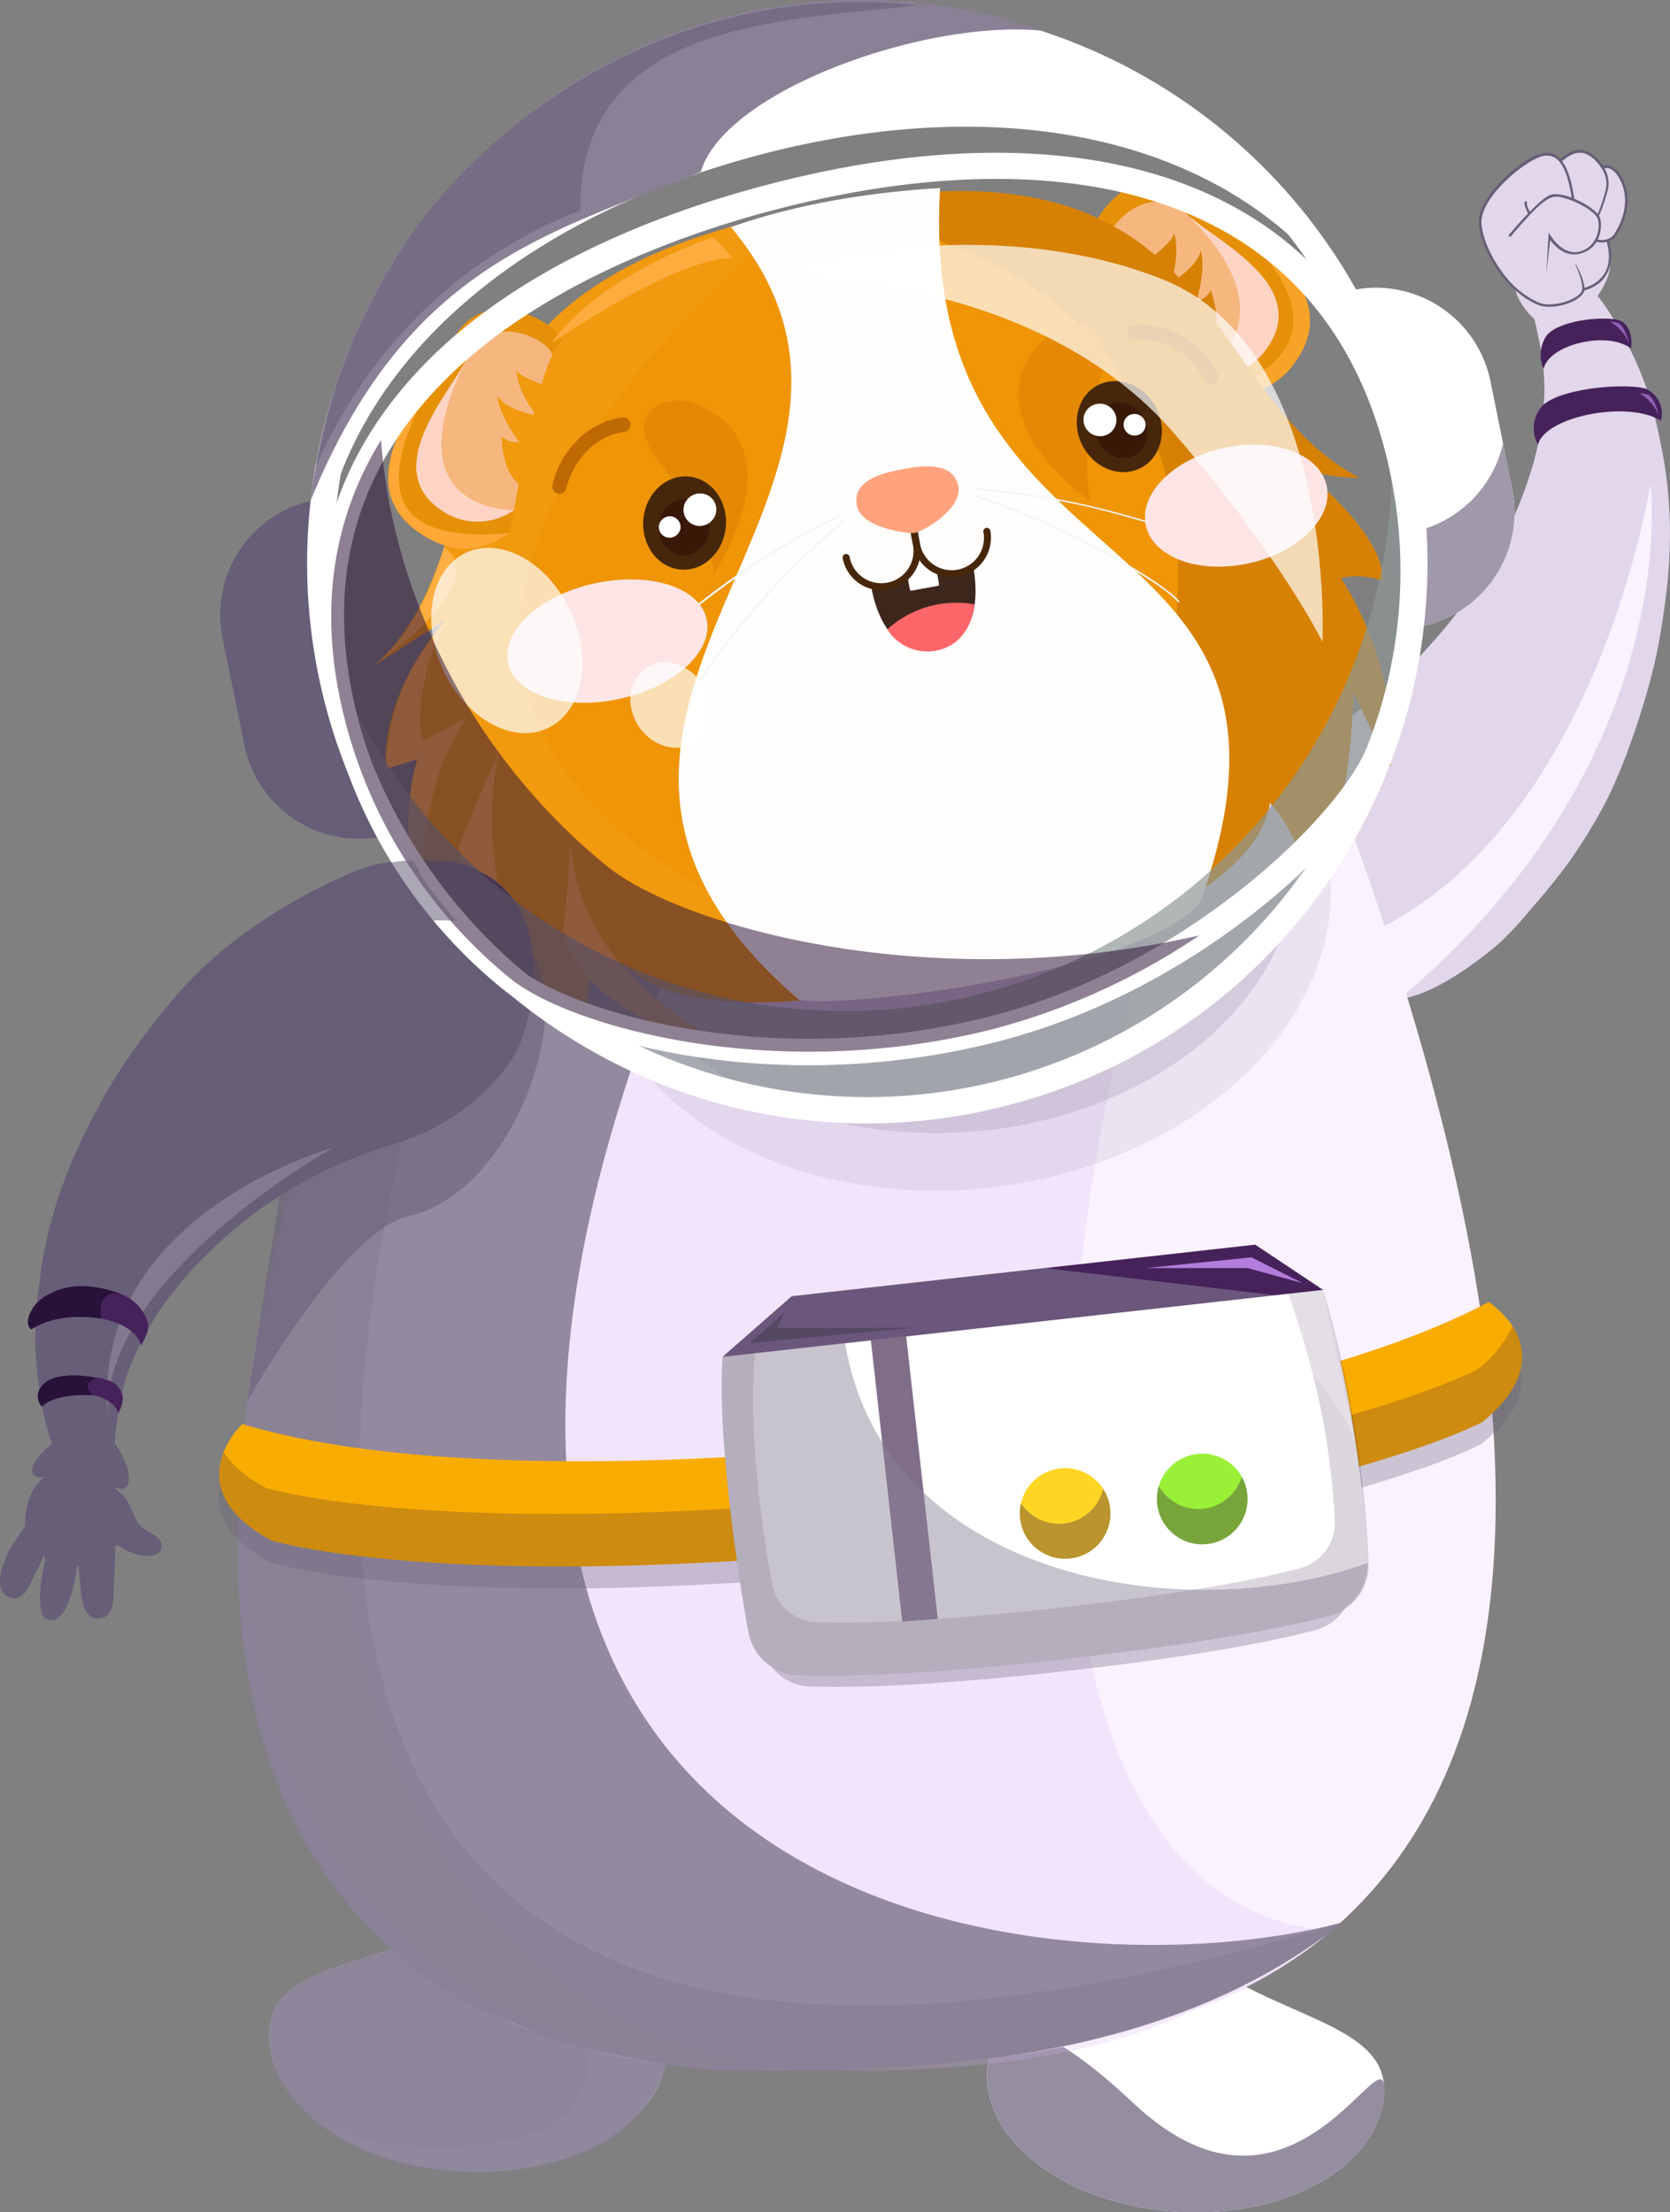 <svg xmlns="http://www.w3.org/2000/svg" viewBox="0 0 266.46 353.04"><rect x="0" y="0" width="266.46" height="353.04" fill="#808080" stroke="none"/><defs><style>.cls-1{isolation:isolate;}.cls-2{fill:#e1d6ea;}.cls-3,.cls-34,.cls-36{fill:#675e77;}.cls-4{fill:#46225b;}.cls-5{fill:#d1c7e0;}.cls-35,.cls-39,.cls-53,.cls-6,.cls-7{fill:#8a8196;}.cls-6{opacity:0.9;}.cls-12,.cls-13,.cls-27,.cls-30,.cls-34,.cls-36,.cls-52,.cls-53,.cls-56,.cls-6,.cls-7{mix-blend-mode:multiply;}.cls-7{opacity:0.39;}.cls-57,.cls-8{fill:#fff;}.cls-9{fill:#faf3ff;}.cls-10{fill:#d5b4ef;}.cls-10,.cls-57{opacity:0.22;}.cls-11{fill:#ffcd97;opacity:0.12;mix-blend-mode:luminosity;}.cls-12,.cls-13{fill:#9e96aa;}.cls-12{opacity:0.17;}.cls-13{opacity:0.29;}.cls-14{fill:#e59007;}.cls-15{fill:#f7a328;}.cls-16{fill:#ffccc0;opacity:0.65;}.cls-17{fill:#ffdcd7;opacity:0.78;}.cls-18{fill:#ef9506;}.cls-19{fill:#b76800;opacity:0.43;}.cls-20{fill:#ffba5f;opacity:0.11;}.cls-21{fill:#fffefd;}.cls-22{fill:#e58905;}.cls-23{fill:#bf6902;}.cls-24{fill:#f2f6f9;}.cls-25{fill:#ffa836;}.cls-26{fill:#ffae43;}.cls-27{fill:#fce5e4;}.cls-28{fill:#47270b;}.cls-29{fill:#381807;}.cls-30{fill:#3d271c;}.cls-31{fill:#ffa27d;}.cls-32{fill:#ff6669;}.cls-33{fill:#ffac3e;}.cls-34{opacity:0.54;}.cls-35,.cls-38{opacity:0.81;}.cls-36{opacity:0.32;}.cls-37,.cls-51{fill:#371a45;}.cls-40{opacity:0.69;}.cls-41{fill:#8c9695;}.cls-42{opacity:0.7;}.cls-43{opacity:0.53;}.cls-44{fill:#2b1135;}.cls-45{fill:#f9ac00;}.cls-46{opacity:0.23;}.cls-47{opacity:0.18;}.cls-48{fill:#9aef37;}.cls-49{opacity:0.35;}.cls-50{fill:#ffd524;}.cls-51{opacity:0.63;}.cls-52{opacity:0.47;}.cls-53,.cls-56{opacity:0.56;}.cls-54{fill:#28123a;}.cls-55{fill:#b27ddb;}.cls-56{fill:#453d51;}.cls-58{fill:#905fb2;}</style></defs><title>Asset 2ldpi</title><g class="cls-1"><g id="Layer_2" data-name="Layer 2"><g id="Layer_1-2" data-name="Layer 1"><path class="cls-2" d="M217.78,160c-.37,0-.74-.07-1.11-.13a15.3,15.3,0,0,1-3.47-1,13.86,13.86,0,0,1-1.54-.79,12.14,12.14,0,0,1-1.71-1.16,17.19,17.19,0,0,1-2.66-2.81,18.05,18.05,0,0,1-1.88-3.2,23.78,23.78,0,0,1-1.31-3.27,31.44,31.44,0,0,1-1.58-10.71,17,17,0,0,1,.55-3.79,35.16,35.16,0,0,1,1.27-3.74,34.53,34.53,0,0,1,3.65-6.76,39.56,39.56,0,0,1,4.67-5.64,56.43,56.43,0,0,1,5-4.28c1.47-1.16,2.9-2.3,4.3-3.54s2.65-2.45,3.91-3.73c1.49-1.55,3-3.27,4.68-5.24,1.37-1.63,2.74-3.44,4.19-5.53.88-1.27,1.75-2.63,2.64-4.15,1.09-1.89,2.15-3.87,3.15-5.88A64.34,64.34,0,0,0,243.34,78c.47-1.32.87-2.55,1.23-3.75a49.29,49.29,0,0,0,1.85-11.51,35.08,35.08,0,0,0-.36-5.53c-.21-1.54-.52-3.16-1-5.25-.18-.79-.38-1.56-.58-2.34s-.44-1.68-.63-2.53a1.19,1.19,0,0,1-.09-.36l-.12-.55a10.67,10.67,0,0,1-.27-2.12,9.43,9.43,0,0,1,.14-2,5.78,5.78,0,0,1,.31-1.1,4.32,4.32,0,0,1,.42-.76,2.75,2.75,0,0,1,.44-.52l.09-.09a2.15,2.15,0,0,1,1.34-.61h.42a2.91,2.91,0,0,1,.73.17,3.37,3.37,0,0,1,.59.32l.08,0-.15-.07A12.26,12.26,0,0,1,250,41.32a28.55,28.55,0,0,1,2.66,3.26A39.05,39.05,0,0,1,256,48.69c.72,1,1.35,2.05,1.88,3,.63,1.06,1.25,2.21,2,3.63a53.19,53.19,0,0,1,2.82,6.59c.57,1.66,1.06,3.33,1.45,5l0,.08c.36,1.55.66,2.91.91,4.19.22,1.08.46,2.37.64,3.66a73.61,73.61,0,0,1,.69,7.34,77.38,77.38,0,0,1-.1,8c-.16,2.38-.44,4.85-.83,7.57-.33,2.22-.72,4.79-1.28,7.26s-1.26,5.14-2,7.52c-.86,2.78-1.62,5-2.4,7.13-.88,2.39-1.85,4.71-2.88,6.92-.55,1.17-1.16,2.29-1.74,3.34s-1.36,2.38-2.06,3.49-1.28,2-2,3.07-1.48,2.07-2.2,3c-1.37,1.79-2.9,3.64-4.7,5.66a50.7,50.7,0,0,1-5.28,5.65c-10.16,8.46-15.11,8.51-15.11,8.51a1.62,1.62,0,0,1-.58.17l-.07,0-.22.06-.21.06c-.28.07-.55.12-.83.17a15.63,15.63,0,0,1-1.57.22A14.6,14.6,0,0,1,217.78,160Z"/><ellipse class="cls-2" cx="253.18" cy="45.97" rx="5.76" ry="2.17" transform="translate(70.66 227.36) rotate(-55.12)"/><ellipse class="cls-2" cx="250.2" cy="46.13" rx="5.61" ry="2.23" transform="translate(109.62 258.18) rotate(-66.9)"/><ellipse class="cls-2" cx="247.87" cy="47.16" rx="2.36" ry="5.29" transform="translate(-4.03 61.72) rotate(-14.08)"/><ellipse class="cls-2" cx="245.56" cy="48.32" rx="2.35" ry="5.32" transform="translate(26.55 169.44) rotate(-40.08)"/><path class="cls-2" d="M252.66,46.16s6-1.16,3.72-8.29l-.84-6.38-14,.5s-3.62,5.57-2.81,9.27,4.72,6.36,6.85,7.24S252.3,48,252.66,46.16Z"/><path class="cls-2" d="M251.88,37.39s4.36,2.31,5.8.15,2.91-6.05.64-9.59-4.95.82-4.95.82S251.33,35.51,251.88,37.39Z"/><path class="cls-2" d="M248.62,25.91c.18-.13,2.2-2.08,3.82-1.78s4.81,3.09,3.91,6.37-2.51,8.11-5.24,6.16S248.62,25.91,248.62,25.91Z"/><path class="cls-2" d="M240.32,44.55s-3.58-4.11-4.13-8.63,7.13-10.55,9.92-11.25,4.08,2.6,4.7,5.95,0,5.3-1.92,6.69-5.72-3.67-5.45-5l-1.51,6.41Z"/><path class="cls-3" d="M252.82,46.33c3.1-.77,5.06-3.57,3.94-7.85a2.11,2.11,0,0,0,1.07-.83c3.82-5.73.82-12-2.06-11.2a6,6,0,0,0-3.29-2.52c-.94-.17-2.16.33-3.53,1.45a2.75,2.75,0,0,0-2.88-.9c-3,.75-10.61,6.91-10.06,11.48s4.44,10.66,9.46,12.72C247.55,49.54,252.23,48.33,252.82,46.33Zm-7.2,2a13.7,13.7,0,0,1-5.17-3.92c-.37-.43-3.56-4.27-4.07-8.5s6.92-10.31,9.77-11a2.75,2.75,0,0,1,2.84,1c.21,0,3.41-4,6.54.93l.08.13c.09,0,1.33-.77,2.56,1.15,2.54,4,.15,8.17-.65,9.36a1.86,1.86,0,0,1-1.23.78c.06.47,1.07,3.13-.27,5.37A5.45,5.45,0,0,1,252.51,46l0,.14C252.15,47.81,247.7,49.17,245.62,48.31Z"/><path class="cls-3" d="M252.48,23.93c-1.5-.27-2.75.9-3.66,1.56-.18.13,0,.43.33.22,1.34-1,2.35-1.55,3.25-1.39,1.58.29,4.63,3,3.77,6.13s-2.41,7.86-5,6a2.79,2.79,0,0,1-.74-.81c-.14-.21-.46,0-.32.23a3.1,3.1,0,0,0,.84.91c2.86,2,4.55-2.68,5.53-6.27C257.43,27.3,254.39,24.28,252.48,23.93Z"/><path class="cls-3" d="M251,30.58c-1.32-7.12-4.45-8.53-11.23-1.86-1.55,1.53-4.09,4.49-3.76,7.24.48,4,4.16,8.93,4.44,8.73S237,41,236.38,35.89c-.31-2.56,2.15-5.41,3.65-6.88,6.64-6.53,9.34-5.12,10.6,1.66.59,3.18,0,5.12-1.85,6.48-1.71,1.23-5.4-3.57-5.15-4.82a.19.19,0,1,0-.38-.07C243,33.73,246.89,39,249,37.47,251.3,35.8,251.53,33.44,251,30.58Z"/><path class="cls-3" d="M258.48,27.84c-1.22-1.92-2.9-1.61-2.81-1.16s1.17-.69,2.5,1.39c2.54,4,.15,8.17-.65,9.36s-3.56,1.38-4-.72c0-.26-.42-.16-.37.09.49,2.45,3.7,2.29,4.66.85C259.82,34.67,260.46,30.93,258.48,27.84Z"/><path class="cls-2" d="M241,37.55s4.69-5.71,6.59-6.28,7.46,2.06,7.66,3.88S255,39.59,252,40.3s-4.76-2.57-4.76-2.57l-.55,6.16S239.46,43.15,241,37.55Z"/><path class="cls-3" d="M246.7,43.89c.14-2.24.27-4.49.4-6.77.06.05,2.67,5.07,6.43,2.29A4.46,4.46,0,0,0,255,35.18c-.2-1.39-3.42-3-5.11-3.49-2.3-.69-3-.8-8.81,6h0a.19.19,0,1,1-.28-.25,57,57,0,0,1,4-4.36c2.07-2,2.59-1.93,2.68-2,2-.59,6.86,1.82,7.73,3.51l.06.12c.37.88.49,5-3.38,5.81-2.3.47-3.91-1.36-4.54-2.24l-.66,5.61h0Z"/><path class="cls-3" d="M252.36,46.45c-.08.81,1.53.25-.91-4.27,0,0-.11,0-.09,0C251.74,43.06,252.81,45.63,252.36,46.45Z"/><path class="cls-4" d="M260.23,55.62c-3.73-2.89-13.09-.66-13.93,3.26a5.43,5.43,0,0,1,.54-5.42c2.22-2.52,9.76-3.1,11.74-2.25C259.77,51.73,260.59,53.55,260.23,55.62Z"/><path class="cls-4" d="M265,67.15c-5.25-3.32-18.43-.71-19.6,3.81a5.36,5.36,0,0,1,.74-6.25c3.11-2.91,13.74-3.61,16.52-2.64A4.29,4.29,0,0,1,265,67.15Z"/><path class="cls-5" d="M106.39,327.57C105.74,339,91,347.48,73.54,346.49S42.38,335.43,43,324s19.18-9.92,32.85-18.92C90.51,295.44,107,316.14,106.39,327.57Z"/><path class="cls-6" d="M107.73,321.3c-.65,11.44-5.68,22.79-26.31,25C56.93,348.91,42.38,335.43,43,324s19.18-9.92,32.85-18.92C90.51,295.44,108.37,309.86,107.73,321.3Z"/><path class="cls-7" d="M94.25,316c-.65,11.44,3.65,23.95-17,26.16C52.78,344.79,42.38,335.43,43,324s19.18-9.92,32.85-18.92C90.51,295.44,94.9,304.57,94.25,316Z"/><path class="cls-8" d="M157.48,330.46C156.84,341.9,170.5,352,188,353s32.21-7.48,32.85-18.92-17.94-12-30.51-22.5C176.88,300.32,158.13,319,157.48,330.46Z"/><path class="cls-6" d="M157.48,330.46C156.84,341.9,170.5,352,188,353s32.21-7.48,32.85-18.92-14.26,25.74-39.93,1.62C168.14,323.66,158.13,319,157.48,330.46Z"/><path class="cls-9" d="M217,136.32C193.47,67.23,104.5,57,67.63,127.92c-88.9,214.05,51.65,202.62,61,202.3,5-.17,55,1.38,82.48-21C238.83,286.63,253.3,238.7,217,136.32Z"/><path class="cls-10" d="M201.25,107.91c-45.36-50.93-109.17-27-133.62,20-88.9,214.05,51.65,202.62,61,202.3,1.95-.07,38.06,2.49,61.49-9.33,9.63-3.38,16.31-7.13,21.17-12.81C147.43,301,171,151.62,201.25,107.91Z"/><path class="cls-11" d="M67.63,127.92c-88.9,214.05,61,202.3,61,202.3S13.27,332.56,67.63,127.92Z"/><path class="cls-6" d="M58.24,151.57C17.56,263.22,46.42,301.87,71.11,317.45c4.9,3.1,10,5,13.94,6.69,8.84,3.79,26.21,6.39,31.64,6.3,19.16-.31,65.35,2.1,97.53-23.66C165.52,319.7,40.81,305,111.31,143.21c7.26-16.66-34.69.11-29.25-23.09C75.3,128.4,63.48,137.19,58.24,151.57Z"/><path class="cls-6" d="M58.24,151.57C17.56,263.22,46.42,301.87,71.11,317.45c4.9,3.1,10,5,13.94,6.69,8.84,3.79,26.21,6.39,31.64,6.3,19.16-.31,65.35,2.1,97.53-23.66C-21.26,377.54,76.62,143.32,82.06,120.12,75.3,128.4,63.48,137.19,58.24,151.57Z"/><ellipse class="cls-12" cx="153.29" cy="145.1" rx="59.29" ry="44.69" transform="translate(-16.33 19.47) rotate(-6.9)"/><ellipse class="cls-13" cx="151.64" cy="139.21" rx="55.24" ry="41.55" transform="translate(-9.74 11.41) rotate(-4.18)"/><path class="cls-14" d="M174.62,37.36C173.51,35,182.57,23.42,190.8,31c5.7,5.24,24.31,14,16.2,26.28a12.57,12.57,0,0,1-13.59,5.52S180.11,39.66,174.62,37.36Z"/><path class="cls-15" d="M190.8,31c5.7,5.24,24.31,14,16.2,26.28a12.57,12.57,0,0,1-13.59,5.52S224.24,55.85,190.8,31Z"/><path class="cls-16" d="M176.76,38.92c-.88-1.89,6.17-10.67,12.72-4.64,4.55,4.17,19.37,11.15,12.91,20.93a10,10,0,0,1-10.82,4.4S181.52,42.94,176.76,38.92Z"/><path class="cls-17" d="M189.48,34.28c4.55,4.17,19.37,11.15,12.91,20.93a10,10,0,0,1-10.82,4.4S207,51.41,189.48,34.28Z"/><path class="cls-18" d="M202.57,128.06s6.65,7,4.77,13.65c8.36-5.58,8.61-31.32,8.61-31.32s6.73,14.63,5.89,11.44c1.46-16-7.91-29.61-7.91-29.61a12.4,12.4,0,0,1,6.65.45c.57-7.53-13.84-18.78-13.84-18.78s2.76,2.34,10.15,2.36c-27-14.29-21.09-57.87-89.48-42.54C62.06,46.12,82.17,86.23,59.7,106.2l11.45-7.31s-10.21,10.82-9.59,23.81l6-2s-4.15,11.92,4,31.78l3.6-15.81s5,20.17,17.5,25.79c1.64,1.12,1.48-14.08,1.48-14.08,7.63,9.68,15.37,15.87,56.55,8C202.93,146.5,202.57,128.06,202.57,128.06Z"/><path class="cls-19" d="M202.57,128.06s6.65,7,4.77,13.65c8.36-5.58,8.61-31.32,8.61-31.32s6.73,14.63,5.89,11.44c1.46-16-7.91-29.61-7.91-29.61a12.4,12.4,0,0,1,6.65.45c.57-7.53-13.84-18.78-13.84-18.78s2.76,2.34,10.15,2.36c-27-14.29-21.09-57.87-89.48-42.54,87.74,8.3,66,104,23.31,122.7C202.93,146.5,202.57,128.06,202.57,128.06Z"/><path class="cls-20" d="M127.41,33.71C62.06,46.12,82.17,86.23,59.7,106.2l11.45-7.31s-10.21,10.82-9.59,23.81l6-2s-4.15,11.92,4,31.78l3.6-15.81s5,20.17,17.5,25.79c1.64,1.12,1.48-14.08,1.48-14.08,7.63,9.68,15.37,15.87,56.55,8C138.09,153,20.82,125.55,127.41,33.71Z"/><path class="cls-21" d="M150,30C146,96.19,214,80.4,191.61,143.76c-8.36,11-53.9,17.06-64.07,15.84-53.16-45.61,24.52-81-10.92-123.36C127.41,32.42,139.35,30.64,150,30Z"/><path class="cls-22" d="M175.87,59.46c2.14-7.65-3.86-9.39-8.43-6.18-14.23,12.65,6.68,26.81,6.68,26.81S171.69,74.32,175.87,59.46Z"/><path class="cls-22" d="M104.71,73c-4.8-6.33.15-10.15,5.57-8.84,17.88,6.56,3.62,27.39,3.62,27.39S114,85.27,104.71,73Z"/><path class="cls-23" d="M90,78.51a1.16,1.16,0,0,0,.38-.67,12.91,12.91,0,0,1,3.12-5.7,10.26,10.26,0,0,1,6-3.2,1.17,1.17,0,1,0-.21-2.33,12.61,12.61,0,0,0-7.45,3.93,14.74,14.74,0,0,0-3.7,6.88A1.17,1.17,0,0,0,89,78.78,1.19,1.19,0,0,0,90,78.51Z"/><path class="cls-23" d="M192.7,61.16a1.17,1.17,0,0,0,1.58-1.53A14.87,14.87,0,0,0,189,53.89a12.61,12.61,0,0,0-8.19-2,1.17,1.17,0,0,0,.38,2.31,10.43,10.43,0,0,1,6.56,1.62,12.5,12.5,0,0,1,4.43,4.74A1.15,1.15,0,0,0,192.7,61.16Z"/><path class="cls-24" d="M191.49,86.88l.07,0a.14.14,0,0,0,0-.21c-.09-.09-2.48-2.28-17.86-6A128.23,128.23,0,0,0,156,77.91a.14.14,0,0,0-.16.13.14.14,0,0,0,.13.16,128.1,128.1,0,0,1,17.71,2.69c15.23,3.7,17.71,5.93,17.73,6A.12.12,0,0,0,191.49,86.88Z"/><path class="cls-24" d="M188.12,96.18l0,0a.15.15,0,0,0,.05-.2c-.07-.11-1.86-2.81-15.92-10.11A128.14,128.14,0,0,0,155.71,79a.15.15,0,0,0-.19.09.16.16,0,0,0,.1.19,127.53,127.53,0,0,1,16.55,6.83c13.92,7.23,15.79,10,15.8,10A.17.17,0,0,0,188.12,96.18Z"/><path class="cls-14" d="M89.56,54.51c.17-2.62-12.5-10.07-17.39,0-3.39,7-17.49,21.93-5.44,30.38a12.56,12.56,0,0,0,14.66.17S85.29,58.66,89.56,54.51Z"/><path class="cls-25" d="M72.17,54.5c-3.39,7-17.49,21.93-5.44,30.38,7.77,5.46,12.72,1.15,14.66.17C52.62,87.73,66,66.16,72.17,54.5Z"/><path class="cls-16" d="M88.11,56.75c.13-2.08-9.64-7.67-13.54.34-2.69,5.55-13.93,17.47-4.33,24.21A10.09,10.09,0,0,0,82,81.41S85.32,62.14,88.11,56.75Z"/><path class="cls-17" d="M74.57,57.09c-2.69,5.55-13.93,17.47-4.33,24.21A10.09,10.09,0,0,0,82,81.41S62,81.9,74.57,57.09Z"/><path class="cls-24" d="M104.25,103.44a.11.11,0,0,0,.1-.08s1.5-3,14.32-12a129.3,129.3,0,0,1,15.48-9,.13.13,0,0,0,.07-.19.15.15,0,0,0-.19-.07,125.85,125.85,0,0,0-15.53,9c-12.94,9.12-14.36,12-14.41,12.15a.14.14,0,0,0,.07.19A.1.1,0,0,0,104.25,103.44Z"/><path class="cls-24" d="M110.78,110.86a.14.14,0,0,0,.12-.11s.74-3.28,11-15.1a127.67,127.67,0,0,1,12.89-12.43.13.13,0,0,0,0-.2.14.14,0,0,0-.2,0,125.49,125.49,0,0,0-12.93,12.46c-10.4,11.94-11.08,15.1-11.11,15.23a.15.15,0,0,0,.12.17A0,0,0,0,0,110.78,110.86Z"/><path class="cls-26" d="M70.88,87.27c7.89,6-11.18,18.93-11.18,18.93S66.61,101.78,70.88,87.27Z"/><path class="cls-26" d="M71.48,99a34.49,34.49,0,0,0-9.92,23.72s6.18-1.83,7.9-2.63C65.19,119.77,67,105.52,71.48,99Z"/><path class="cls-26" d="M67.7,118c-5.57,12.7-.28,32-.28,32s-2.5-21.78,7-35.39C73.34,114.94,68.11,118.23,67.7,118Z"/><path class="cls-26" d="M79.54,120.29c-.72,1.12-5.61,12.87-6.4,14.92,4.93,25.54,14.53,27.67,14.53,27.67S74.79,143.28,79.54,120.29Z"/><path class="cls-26" d="M91.13,133.87c-.09,1.71-.87,11.59-1.23,14.67,3.94,15.39,27.13,18.7,27.13,18.7S91.28,156.11,91.13,133.87Z"/><path class="cls-27" d="M211.67,77.49c1.13,5.09-4.42,10.63-12.38,12.4s-15.33-.91-16.46-6,4.41-10.64,12.38-12.4S210.54,72.41,211.67,77.49Z"/><path class="cls-27" d="M112.75,98.79c1.13,5.08-5,10.77-13.8,12.72s-16.76-.6-17.89-5.69S86.11,95,94.87,93.1,111.63,93.71,112.75,98.79Z"/><path class="cls-28" d="M184.35,64.85c2,3.6,1,8-2.18,9.75s-7.36.31-9.34-3.29-1-8,2.17-9.75S182.37,61.25,184.35,64.85Z"/><path class="cls-29" d="M182.41,66.67a4.34,4.34,0,0,1-1.33,6,4.26,4.26,0,0,1-5.7-2,4.35,4.35,0,0,1,1.33-6A4.26,4.26,0,0,1,182.41,66.67Z"/><path class="cls-8" d="M177.67,65.56a2.58,2.58,0,0,1-.67,3.61,2.65,2.65,0,0,1-3.65-.7,2.56,2.56,0,0,1,.66-3.6A2.67,2.67,0,0,1,177.67,65.56Z"/><path class="cls-8" d="M182.47,66.81a1.7,1.7,0,0,1-.45,2.4,1.76,1.76,0,0,1-2.43-.45,1.72,1.72,0,0,1,.44-2.41A1.79,1.79,0,0,1,182.47,66.81Z"/><path class="cls-28" d="M102.67,82.67c-.46,4.09,2.1,7.76,5.72,8.2s6.93-2.52,7.4-6.6-2.1-7.76-5.72-8.2S103.13,78.59,102.67,82.67Z"/><path class="cls-29" d="M105.16,83.62a4.36,4.36,0,0,0,3.49,5,4.27,4.27,0,0,0,4.51-4,4.36,4.36,0,0,0-3.49-5A4.27,4.27,0,0,0,105.16,83.62Z"/><path class="cls-8" d="M109.12,80.79a2.58,2.58,0,0,0,2,3.09,2.66,2.66,0,0,0,3.11-2,2.56,2.56,0,0,0-2-3.08A2.66,2.66,0,0,0,109.12,80.79Z"/><path class="cls-8" d="M105.16,83.78a1.71,1.71,0,0,0,1.32,2,1.78,1.78,0,0,0,2.08-1.35,1.72,1.72,0,0,0-1.32-2A1.77,1.77,0,0,0,105.16,83.78Z"/><path class="cls-30" d="M149.29,103.69h0c-8.23,1-9.88-7.81-10.42-10.71,0,0,6.5,1.93,7.1-4.63,1.77-.22-.8.07.95-.26,4,7,8.29,1.83,8.29,1.83,1.44,7.69-.64,12.57-5.86,13.76Z"/><path class="cls-8" d="M149.47,91.21c.05.28.28,1.52.34,1.91,0,.18,0,.33-.08.35l-4.37.81c-.07,0-.16-.11-.2-.3-.08-.38-.31-1.64-.36-1.92l1.68-3Z"/><path class="cls-28" d="M141.77,94.08a6.26,6.26,0,0,1-7.31-5,.56.56,0,1,1,1.1-.21A5.14,5.14,0,1,0,145.67,87l-1.3-6.91a.56.56,0,0,1,1.11-.21l1.29,6.92A6.26,6.26,0,0,1,141.77,94.08Z"/><path class="cls-28" d="M153,92a6.27,6.27,0,0,1-7.3-5l-1.3-6.91a.56.56,0,0,1,1.11-.21l1.29,6.92a5.14,5.14,0,0,0,10.11-1.89.56.56,0,0,1,.44-.66.57.57,0,0,1,.66.45A6.28,6.28,0,0,1,153,92Z"/><path class="cls-31" d="M145.77,84.46c-.9.17-7.92-.82-8.5-3.91-.69-3.68,4.38-4.62,6.82-5.08s7.5-1.4,8.18,2.27C152.86,80.86,147,84.23,145.77,84.46Z"/><path class="cls-31" d="M144.2,76.07c3.81-.72,7-.82,7.48,1.78s-4.87,5.8-6,6c-.7.13-7.3-.83-7.79-3.44s2.51-3.65,6.33-4.36M144,74.88c-2.42.45-8.09,1.51-7.29,5.78.69,3.72,8.46,4.54,9.2,4.4,1.57-.3,7.65-3.88,7-7.43-.8-4.27-6.47-3.21-8.9-2.75Z"/><path class="cls-32" d="M155.48,96.45a16.28,16.28,0,0,0-13.9,4,7.58,7.58,0,0,0,8.35,3.26C152.87,102.92,155,100.45,155.48,96.45Z"/><path class="cls-18" d="M183.54,41.25s3.38-2.44,3.82-4c1,3.62-.57,7.9-.57,7.9s4.27-2.51,4.77-5.12c.94,2.76-.67,8.07-.67,8.07a3.39,3.39,0,0,0,2.31-1.8c2,6-.09,8.33-.09,8.33l-7.27-7Z"/><path class="cls-19" d="M183.54,41.25s3.38-2.44,3.82-4c1,3.62-.57,7.9-.57,7.9s4.27-2.51,4.77-5.12c.94,2.76-.67,8.07-.67,8.07a3.39,3.39,0,0,0,2.31-1.8c2,6-.09,8.33-.09,8.33l-7.27-7Z"/><path class="cls-18" d="M87.4,61.61s-4-1.12-5-2.47c.28,3.76,3.26,7.22,3.26,7.22s-4.88-.88-6.25-3.16c.08,2.92,3.42,7.34,3.42,7.34a3.35,3.35,0,0,1-2.78-.89c.16,6.33,3,7.78,3,7.78l4.41-9Z"/><path class="cls-20" d="M87.4,61.61s-4-1.12-5-2.47c.28,3.76,3.26,7.22,3.26,7.22s-4.88-.88-6.25-3.16c.08,2.92,3.42,7.34,3.42,7.34a3.35,3.35,0,0,1-2.78-.89c.16,6.33,3,7.78,3,7.78l4.41-9Z"/><path class="cls-33" d="M113.85,37.81c1.56,1.78.56.44,3,3.37-9.23,0-28.88,13.62-28.88,13.62S93.8,45,113.85,37.81Z"/><path class="cls-34" d="M39.46,223.59s15.23-27.13,25.69-29.49c15-3.4,24.69-26.88,21.13-39-6.06-20.62-40.93,31-40.93,31Z"/><path class="cls-3" d="M76.58,139.1c.33.16.65.33,1,.52a14.92,14.92,0,0,1,2.82,2.16,14.76,14.76,0,0,1,1.14,1.28,12.35,12.35,0,0,1,1.18,1.69,18.12,18.12,0,0,1,1.52,3.54,18.76,18.76,0,0,1,.7,3.64,24.13,24.13,0,0,1,.16,3.49,31.34,31.34,0,0,1-.29,4,31.93,31.93,0,0,1-1.61,6.49,15.92,15.92,0,0,1-1.68,3.3,30.47,30.47,0,0,1-2.3,3,32,32,0,0,1-5.39,4.94,35.4,35.4,0,0,1-6,3.53A49.34,49.34,0,0,1,62,182.84c-1.68.54-3.33,1.08-5,1.73s-3.15,1.31-4.67,2c-1.83.9-3.74,1.93-5.85,3.16-1.74,1-3.54,2.2-5.49,3.61-1.2.86-2.4,1.8-3.68,2.89-1.56,1.36-3.13,2.8-4.66,4.31a57.33,57.33,0,0,0-4.6,5.13c-.84,1-1.58,2-2.27,3a46.81,46.81,0,0,0-5.25,10,35.38,35.38,0,0,0-1.4,5.23c-.28,1.5-.51,3.11-.73,5.22-.08.79-.14,1.58-.2,2.37s-.13,1.71-.22,2.56a1.5,1.5,0,0,1,0,.37l-.06.55a11.2,11.2,0,0,1-.41,2,9.08,9.08,0,0,1-.73,1.76,5.22,5.22,0,0,1-.63.9,4.6,4.6,0,0,1-.61.56,2.39,2.39,0,0,1-.56.32l-.11,0a2,2,0,0,1-1.39.09l-.38-.16a3,3,0,0,1-.61-.42,3.43,3.43,0,0,1-.43-.5l-.06-.09.11.13a13,13,0,0,1-1.45-2.52,30.29,30.29,0,0,1-1.39-4,42.09,42.09,0,0,1-1.72-5c-.34-1.18-.58-2.38-.78-3.4-.23-1.2-.44-2.49-.64-4.06a53.77,53.77,0,0,1-.5-7.1c0-1.75.08-3.47.24-5.11v-.08c.16-1.56.31-2.93.48-4.2.14-1.08.32-2.36.56-3.61a69.21,69.21,0,0,1,1.67-7,75.32,75.32,0,0,1,2.57-7.36c.89-2.14,1.9-4.33,3.11-6.7,1-1.93,2.13-4.16,3.4-6.25s2.73-4.3,4.13-6.24c1.64-2.26,3-4.08,4.38-5.73,1.54-1.89,3.13-3.69,4.75-5.36.85-.89,1.75-1.71,2.6-2.47s2-1.7,2.94-2.48,1.77-1.37,2.78-2.11,2-1.38,2.92-2c1.79-1.17,3.75-2.33,6-3.55,2.05-1.12,4.25-2.29,6.51-3.33a32.26,32.26,0,0,1,3.11-1.26c.48-.17,1-.33,1.47-.47a17.92,17.92,0,0,1,1.8-.42h-.1l.1,0,.11,0,.18,0-.11,0a17.28,17.28,0,0,1,1.72-.26c.57-.06,1.12-.09,1.64-.11,1-.05,2.08-.06,3.09-.05.84,0,2,0,3.07.14h.18a1.6,1.6,0,0,1,.57.05h.08l.21,0,.21,0c.27,0,.54.08.8.13.44.08.91.2,1.48.36A14,14,0,0,1,76.58,139.1Z"/><path class="cls-3" d="M22.07,248.13a11.43,11.43,0,0,1-3.48-1.63c-.07.15-.14.29-.22.43.06,2.33-.27,6.21-.25,7.73,0,2.54-1.14,3.93-3,3.6-2.09-.38-2.2-4.24-2.34-6-.06-.79-.19-1.59-.29-2.39h-.21a22.12,22.12,0,0,1-1.31,5.7c-.65,1.71-1.83,3.73-3.71,2.73-1.21-.65-.91-4.95-.56-6.64.21-1,.31-2.09.53-3.13l-.33-.2C6.33,250,5.48,251.29,4.73,253,3.8,255.06,2,255.7.64,254.35c-1.51-1.53,0-5.3.78-6.83.58-1.17,1.36-2,2-3.14.17-.28.39-.56.59-.85-.11-2.55.87-6.61,3.31-7.92a2,2,0,0,1-.21-.47s0,0,0,0a2,2,0,0,1,.56-2.43,5.64,5.64,0,0,1,4.17-1.52c2.25.16,6,1,7.06,3.44a3.13,3.13,0,0,1-.47,3,7.31,7.31,0,0,1,1.4,1.25c1.3,1.45,1.46,4,3.15,5.14.83.54,2.73,1.27,2.8,2.54C25.88,248.57,23.13,248.42,22.07,248.13Z"/><ellipse class="cls-3" cx="9.68" cy="232.1" rx="5.46" ry="2.16" transform="translate(-136.24 51.35) rotate(-36.53)"/><ellipse class="cls-3" cx="12.42" cy="233" rx="5.36" ry="2.2" transform="translate(-171.67 89.63) rotate(-49.04)"/><ellipse class="cls-3" cx="14.84" cy="232.86" rx="5.22" ry="2.26" transform="translate(-218.49 232.9) rotate(-86.36)"/><ellipse class="cls-3" cx="17.28" cy="232.86" rx="2.22" ry="5.31" transform="translate(-114.11 39.83) rotate(-30)"/><path class="cls-35" d="M17.34,227.54c-4.1-33.43,35.73-44.34,35.73-44.34S14.44,204.84,17.34,227.54Z"/><path class="cls-4" d="M6.69,224.47c3.24-3.22,11.1-2.52,12.19,1.05,1.36-2.56.43-3.65-.23-4.42-1.44-1.69-8.56-2-10.88-.63C6,221.49,5.61,222.32,6.69,224.47Z"/><path class="cls-4" d="M5,212.15c5.72-3.63,16.36-2.1,17.51,2.58.74-1.44,1.42-2.51,1-3.85-2.28-7.18-14.34-5.77-16.84-3.64A4.38,4.38,0,0,0,5,212.15Z"/><path class="cls-36" d="M239,228.18l.2-.21.32-.36.17-.19c.13-.14.25-.29.37-.44l.08-.09.4-.53.12-.16.25-.36a1.37,1.37,0,0,0,.13-.2l.21-.32.12-.2.18-.32.11-.19c.06-.11.12-.22.17-.33a1.3,1.3,0,0,0,.08-.17c.07-.14.13-.27.19-.41l0-.08c.07-.16.14-.33.2-.49s0,0,0-.07.1-.28.14-.41a.65.65,0,0,1,0-.13l.09-.35,0-.13c0-.12.06-.24.08-.35s0-.08,0-.12l.06-.38s0,0,0-.07c.77-6-5.26-9.83-5.26-9.83a142.21,142.21,0,0,1-25.7,10c-1-4.59-2.05-8.23-2.82-10.65h-.15c-.15-.52-.3-1-.44-1.44-3.44-.41-3.66-1.89-7.79-1-16.11,3.47-36.73,6.1-36.73,6.1s-20.69,2-37.16,2.14c-4.23,0-4.14,2.82-9,4.37,0,.41-.06.84-.08,1.3a.41.41,0,0,0,0,.11.57.57,0,0,1,0,.13c0,.46,0,.95,0,1.46-.06,3.15.09,7.25.49,12.12-22,1.28-56.35,1.77-79.44-5.16,0,0-5.18,4.89-3.25,10.67,0,0,0,0,0,.06s.09.24.14.37a.42.42,0,0,0,0,.1c0,.11.09.22.14.33l.06.12c0,.11.1.22.16.33l.06.12.21.37,0,.07c.09.15.19.3.29.45l0,.07.26.36.11.15.24.29a1.15,1.15,0,0,0,.14.17l.24.28.16.17.26.28.17.16c.1.11.21.21.32.31l.14.14.5.43.09.08.45.36.21.15.38.29.24.17.39.27.26.17.42.27.26.17.49.28.24.15.77.42s5.91,1.83,19.48,3.06c1.81.16,3.75.31,5.84.45l3.23.19q4.17.22,9,.35,3.87.09,8.21.1c2.88,0,5.9,0,9.09-.1l2.46-.06,2.48-.07Q111,253,120,252.44c.48,3.31,1,6.77,1.68,10.34a7.91,7.91,0,0,0,7.62,6.36c5.49.2,15.09.05,31-1.45q4.13-.39,8.82-.91l.55-.06-.14,0,.26,0h0c21.73-2.43,33.74-4.89,40-6.55a7.91,7.91,0,0,0,6-7.88c-.22-5-.65-9.74-1.2-14.14,3.05-.84,5.74-1.65,8.1-2.41l1.08-.35,2-.68a92.65,92.65,0,0,0,9.67-3.81l.46-.21.46-.24.67-.57.21-.18.42-.38.23-.22.36-.34.22-.22Z"/><path class="cls-37" d="M95.2,166.18A87.11,87.11,0,0,1,53.9,113.3h0a87.67,87.67,0,1,1,107.9,61.07c-.91.25-1.82.48-2.73.71A87.09,87.09,0,0,1,95.2,166.18Zm20-160.06a86.92,86.92,0,0,0-19.6,159.41A86.92,86.92,0,0,0,222.15,66.67,86.94,86.94,0,0,0,117.87,5.41C117,5.63,116.07,5.87,115.17,6.12Z"/><path class="cls-3" d="M61,133.47h0a1.78,1.78,0,0,0,1.39-2.09L53.6,106.2l-1.41-25a1.78,1.78,0,0,0-2.09-1.39h0a18.66,18.66,0,0,0-14.59,22L39,118.88A18.65,18.65,0,0,0,61,133.47Z"/><path class="cls-34" d="M61,133.47h0a1.78,1.78,0,0,0,1.39-2.09s-20.6-4.4-26.83-29.62L39,118.88A18.65,18.65,0,0,0,61,133.47Z"/><path class="cls-8" d="M215.84,46.29h0a1.77,1.77,0,0,0-1.39,2.09s13.28,24.21,10.14,50.21c-.28,1.16,1.14,1.59,2.1,1.4h0a18.67,18.67,0,0,0,14.59-22l-3.46-17.12A18.65,18.65,0,0,0,215.84,46.29Z"/><g class="cls-38"><path class="cls-39" d="M221.78,84.66l2.81,13.93a1.79,1.79,0,0,0,2.1,1.4,18.65,18.65,0,0,0,14.59-22l-1.46-7.22A18.65,18.65,0,0,1,225.33,84.9l-1.83.37A1.78,1.78,0,0,1,221.78,84.66Z"/></g><g class="cls-40"><path class="cls-41" d="M51.84,101.33A87.3,87.3,0,1,0,222.51,66.57c-.37-1.34-.77-2.67-1.2-4A87.3,87.3,0,0,1,51.84,101.33Z"/></g><path class="cls-8" d="M94.36,167.67A89.38,89.38,0,0,1,114.51,3.75,89.38,89.38,0,0,1,216.17,133.91,88.81,88.81,0,0,1,162.25,176c-.92.25-1.85.49-2.77.72A88.79,88.79,0,0,1,94.36,167.67ZM115.63,7.76A85.22,85.22,0,0,0,56.27,112.64h0A85.21,85.21,0,1,0,180.36,15.72a84.63,84.63,0,0,0-62.09-8.64C117.39,7.29,116.51,7.52,115.63,7.76Z"/><path class="cls-8" d="M80,157.67a80.27,80.27,0,0,1-26.86-41.86c-5.58-21.4-1.31-40.13,12.7-55.68C78.05,46.55,97.61,36,122.4,29.49s47-6.79,64.34-.91C206.57,35.3,219.45,49.55,225,71a80.34,80.34,0,0,1-3,49.65c-4.6,11.84-29.67,37.25-63.24,45.68l-.85.22C121.27,175.44,89.11,165.21,80,157.67ZM123.45,33.52C98.82,40,43.05,60.73,57.14,114.76h0a76.23,76.23,0,0,0,25.49,39.69c8.31,6.86,39.51,16.48,74.35,8l.8-.2c31.73-8,56.17-32.33,60.38-43.15A76.19,76.19,0,0,0,221,72c-5.21-20-17.19-33.23-35.6-39.48-15.89-5.39-36.28-5.28-59.14.29Z"/><g class="cls-42"><ellipse class="cls-8" cx="80.86" cy="102.22" rx="11.19" ry="15.45" transform="translate(-35.52 43.54) rotate(-24.9)"/></g><g class="cls-42"><ellipse class="cls-8" cx="106.96" cy="112.52" rx="6.09" ry="7.09" transform="translate(-43.92 75.98) rotate(-32.84)"/></g><g class="cls-43"><path class="cls-44" d="M60.8,70.22c-7.7,12.47-10.26,27.49-5.67,45.06A78.27,78.27,0,0,0,81.3,156.06c9.36,7.72,42,17,77,8.21a108,108,0,0,0,33.09-15c-43.26,9.89-83-1.56-94.66-11.14A99.38,99.38,0,0,1,63.52,86.42,88.58,88.58,0,0,1,60.8,70.22Z"/></g><path class="cls-8" d="M51.14,76.74a2.08,2.08,0,0,1-.72-2.5c9.53-25,35.1-44.52,70.16-53.67,35.26-9.2,67.22-4.23,87.68,13.63a2.09,2.09,0,0,1-2.48,3.35l-.07,0-.14-.11C186.61,20.8,157,16,124,24c-.78.19-1.56.38-2.34.59-33.75,8.81-58.3,27.45-67.34,51.16a1.8,1.8,0,0,1-.27.49,2,2,0,0,1-1.18.8A2.08,2.08,0,0,1,51.14,76.74ZM207,35.83l.07-.11Z"/><g class="cls-42"><path class="cls-8" d="M211,102.41s2.29-46.68-25.45-57.81-61.19-2.33-59.84-.38c0,0,39.38-.7,61.51,24.8C204.24,88.68,211,102.41,211,102.41Z"/></g><path class="cls-8" d="M60.18,57.77c12.68-48.11,71-61,102.29-52.71,23.38,6.19,37.84,22.68,37.84,22.68S128.6-4,60.18,57.77Z"/><path class="cls-39" d="M49.51,80C53.13,52.91,64.4,37.05,75.06,26.43c32.1-32,71-29,91.12-21.53-18.48-1.84-50.55,9.52-54.37,22.53C87.29,37.38,64.82,42.48,49.51,80Z"/><path class="cls-45" d="M141,247.23c70.75-6.92,95.53-20.3,95.53-20.3,13.63-11.18,1-19.14,1-19.14-33.58,17.78-98.15,22.89-98.15,22.89S75,238.19,38.65,227.26c0,0-10.85,10.26,4.7,18.59C43.35,245.85,70.25,254.16,141,247.23Z"/><g class="cls-46"><path class="cls-37" d="M235.71,218.56s-24.78,13.38-95.53,20.3-97.65-1.39-97.65-1.39a18.14,18.14,0,0,1-6.85-5.69c-1.48,3.75-1.36,9.23,7.67,14.07,0,0,26.9,8.31,97.65,1.38s95.53-20.3,95.53-20.3c7.91-6.49,7-11.89,4.8-15.28A18.26,18.26,0,0,1,235.71,218.56Z"/></g><path class="cls-8" d="M169.71,264.74c22.93-2.56,35.57-5.16,42.18-6.93a8.35,8.35,0,0,0,6.31-8.37,188,188,0,0,0-7.71-45.1c-3.61-.42-3.84-2-8.18-1.05-16.9,3.64-38.55,6.41-38.55,6.41s-21.72,2.07-39,2.24c-4.44.05-4.34,3-9.44,4.59-.6,7.34.46,23.45,4.11,43.92a8.35,8.35,0,0,0,8,6.79c6.84.26,19.75,0,42.68-2.54"/><g class="cls-47"><path class="cls-37" d="M211.11,205.85c-1.16.14-6.28-1.76-6-.82,2,6.29,7,19.2,7.87,37.79a7.52,7.52,0,0,1-5.74,7.5c-6,1.58-17.45,3.93-38.18,6.25l.17,0-.34,0h.17c-20.72,2.3-32.4,2.54-38.6,2.31a7.53,7.53,0,0,1-7.26-6c-3.28-18.32-3.33-29.94-2.77-36.51.08-1-.74-.81-5.13.21-.61,7.24.5,23.88,4.13,44.06a8.3,8.3,0,0,0,8,6.68c6.83.24,19.71,0,42.55-2.56s35.46-5.14,42.07-6.88a8.3,8.3,0,0,0,6.33-8.27A179.07,179.07,0,0,0,211.11,205.85Z"/></g><circle class="cls-48" cx="191.83" cy="239.22" r="7.23"/><g class="cls-49"><path class="cls-37" d="M192,240.77a7.22,7.22,0,0,1-7.1-3.63,7.23,7.23,0,1,0,13.22-1.47A7.23,7.23,0,0,1,192,240.77Z"/></g><circle class="cls-50" cx="169.95" cy="241.53" r="7.23"/><g class="cls-49"><path class="cls-37" d="M170.22,243.07a7.25,7.25,0,0,1-7.31-3.18,7.23,7.23,0,1,0,13.1-2.3A7.23,7.23,0,0,1,170.22,243.07Z"/></g><polygon class="cls-4" points="200.27 198.63 126.33 206.87 115.31 216.53 211.11 205.85 200.27 198.63"/><polygon class="cls-51" points="144.59 213.26 138.95 213.89 143.96 258.77 149.62 258.36 144.59 213.26"/><g class="cls-52"><path class="cls-39" d="M169.71,264.74c22.93-2.56,35.57-5.16,42.18-6.93a8.35,8.35,0,0,0,6.31-8.37c-28.94,10.48-77.09,2.77-83.34-35.09l-19.55,2.18c-.6,7.34.46,23.45,4.11,43.92a8.35,8.35,0,0,0,8,6.79c6.84.26,19.75,0,42.68-2.54"/></g><polygon class="cls-53" points="126.33 206.87 115.31 216.53 203.44 206.7 166.78 202.37 126.33 206.87"/><path class="cls-34" d="M50.42,74.24C52.85,69.5,63,45.06,92.58,33.61,92.38,3.22,125,3.42,146.36.82c-40.08-4.21-69.09,19.61-81,37A95.1,95.1,0,0,0,50.42,74.24Z"/><path class="cls-34" d="M8.57,193.62C25.05,166.45,53.78,145.1,72.84,147c-5.79-6.73-5.23-6.83-6.82-9.52C63.94,136.2,26.27,143,8.57,193.62Z"/><path class="cls-9" d="M220.89,147.78c34.3-17.95,42.45-70.52,42.45-70.52s5.59,43-39,81.28C221.53,156.34,220.89,152.79,220.89,147.78Z"/><path class="cls-54" d="M16.19,210.45c-.77-3.71,1.61-4.44,3.16-3.92-1.29-.42-7.75-3.14-12.91.92a5.35,5.35,0,0,0-1.59,2c-1,2.07.15,2.7.15,2.7S8.79,209.24,16.19,210.45Z"/><path class="cls-54" d="M6.69,224.47a2.27,2.27,0,0,1-.43-2.62c1.42-3.26,7.64-2.26,9-2-1.25.65-1.85,1.6-.44,2.82C8.32,222.35,6.69,224.47,6.69,224.47Z"/><polygon class="cls-55" points="182.84 202.37 199.69 200.65 207.84 204.77 199.06 202.37 182.84 202.37"/><polygon class="cls-56" points="125.15 209.45 119.58 214.35 145.98 211.86 124.04 211.94 125.15 209.45"/><path class="cls-57" d="M173.32,210.06l37.79-4.21,5.27,25S210.21,206,173.32,210.06Z"/><path class="cls-58" d="M256.9,51.33a6.76,6.76,0,0,1,1.37.23c1.18.8,1.65,3.3,1.65,3.3A7.08,7.08,0,0,0,256.9,51.33Z"/><path class="cls-58" d="M261.59,62.78A6.76,6.76,0,0,1,263,63c1.18.8,1.65,3.3,1.65,3.3A7.08,7.08,0,0,0,261.59,62.78Z"/></g></g></g></svg>